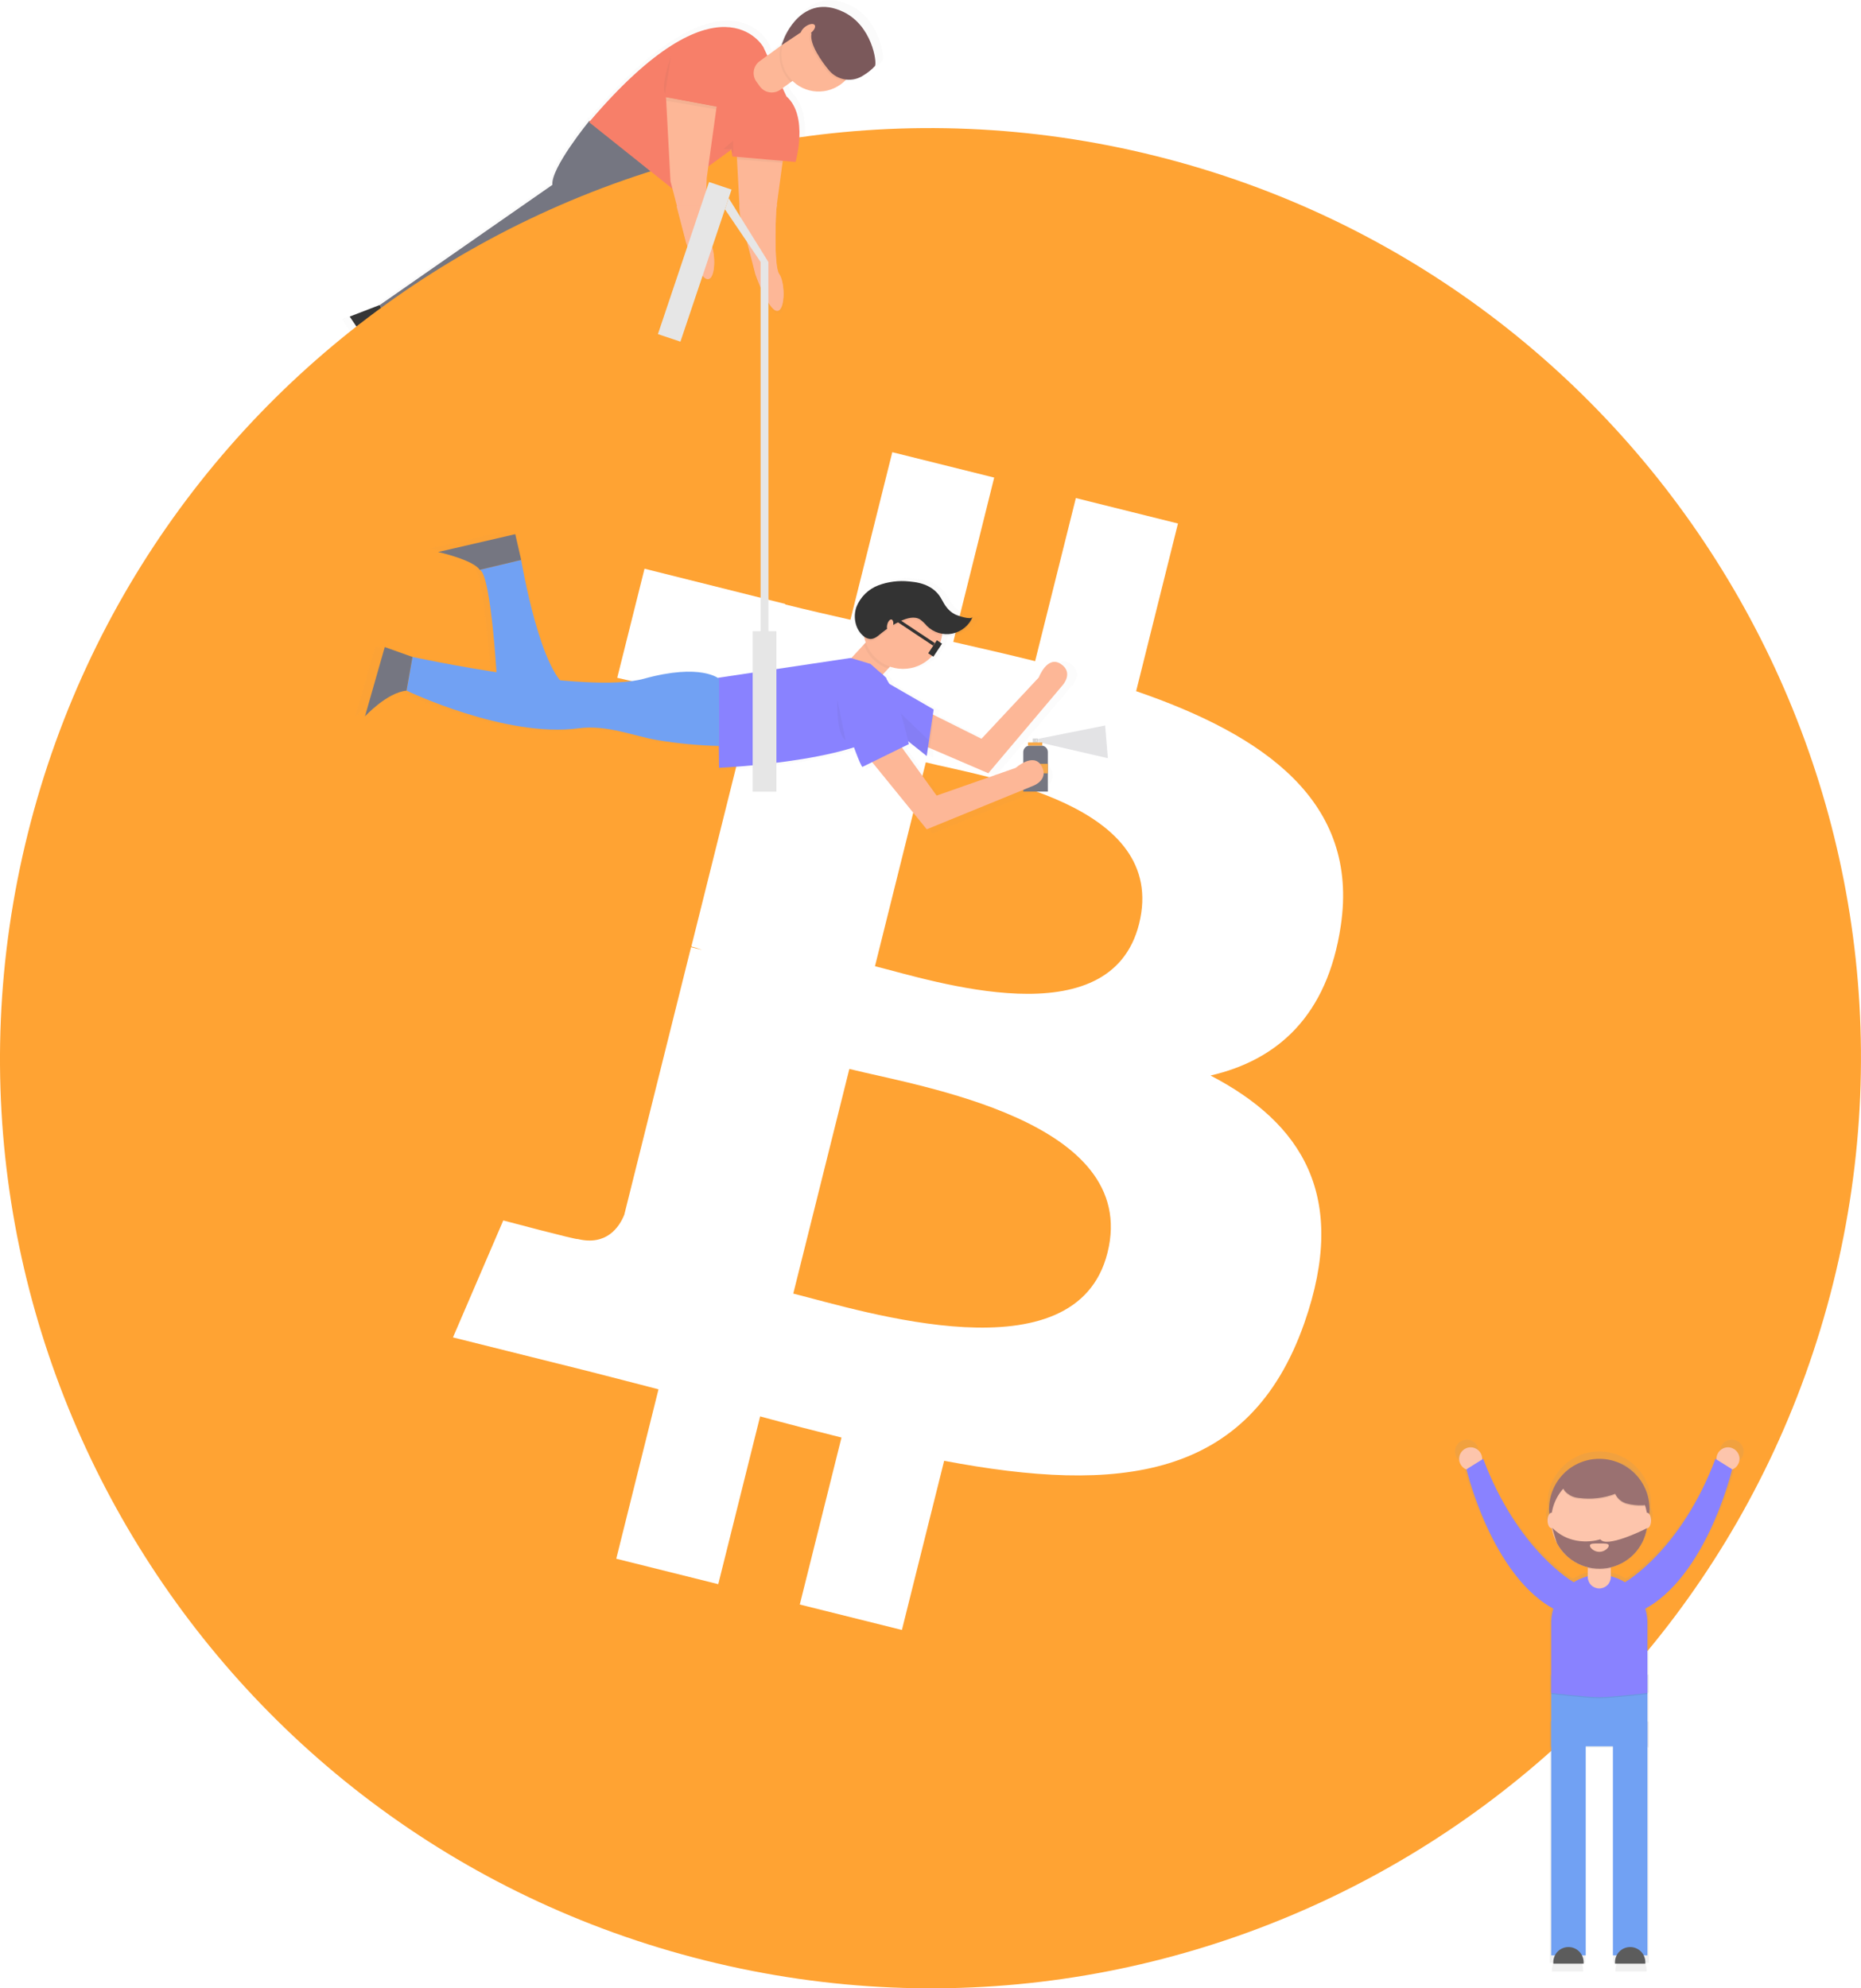 <svg viewBox="0 0 352 376" fill="none" xmlns="http://www.w3.org/2000/svg">
<g opacity="0.8">
<g clip-path="url(#clip0)">
<path d="M66.142 59.868L71.84 57.671L73.337 60.925L74.028 68.703L72.754 69.626L66.142 59.868Z" fill="black"/>
<path d="M93.827 75.186L87.319 78.945L94.157 89.023L95.752 87.863L96.743 79.863L93.827 75.186Z" fill="black"/>
<g opacity="0.05">
<path opacity="0.05" d="M107.479 28.237C106.168 30.218 104.945 32.363 104.568 33.869L105.6 33.157C105.471 32.038 106.323 30.181 107.479 28.237Z" fill="black"/>
<path opacity="0.05" d="M113.347 55.19L114.065 40.115C98.064 50.26 74.653 59.517 74.653 59.517L73.523 61.307C73.523 61.307 96.96 52.049 112.934 41.904L112.263 56.103L113.347 55.19Z" fill="black"/>
</g>
<g opacity="0.5">
<path opacity="0.5" d="M71.463 70.358L72.774 69.404L72.067 61.395L70.524 58.047L64.656 60.311L71.463 70.358Z" fill="url(#paint0_linear)"/>
<path opacity="0.5" d="M160.815 0.97C157.249 -0.743 154.581 0.062 152.712 1.485C151.044 2.74 149.742 4.418 148.939 6.344L148.423 7.71L146.008 9.464L145.223 7.788C145.223 7.788 136.671 -7.396 111.443 22.255L111.329 22.162C111.329 22.162 109.182 24.787 107.226 27.732L106.947 28.155L106.823 28.345L106.648 28.619L106.519 28.825L106.323 29.15L106.152 29.428L105.972 29.733L105.843 29.954L105.708 30.187L105.579 30.419L105.445 30.666L105.249 31.038L105.141 31.244L105.022 31.486L104.934 31.672L104.821 31.914L104.748 32.074C104.686 32.219 104.628 32.36 104.573 32.497L104.511 32.657L104.428 32.884L104.377 33.039C104.339 33.156 104.305 33.271 104.274 33.384C104.274 33.446 104.237 33.503 104.227 33.56C104.126 33.922 104.088 34.298 104.114 34.674L70.524 58.032L72.248 61.776C72.248 61.776 96.387 52.245 112.841 41.791L112.15 56.412L112.108 57.315C112.108 57.315 97.079 69.75 93.166 76.083L86.457 79.956L93.502 90.333L95.143 89.142L96.175 80.89L123.752 58.862C123.752 58.862 128.981 49.316 129.074 41.327L130.204 45.685C130.204 45.685 132.609 52.436 134.307 52.704C136.005 52.972 136.01 47.469 134.823 45.834C133.636 44.2 134.194 33.276 134.194 33.276L134.503 31.053L138.818 27.917L138.978 27.768L139.205 29.14L140.072 29.217V29.279L140.114 29.676L140.671 40.089L143.726 51.869C143.726 51.869 146.132 58.62 147.83 58.888C149.528 59.156 149.533 53.653 148.346 52.018C147.159 50.383 147.721 39.465 147.721 39.465L148.981 30.372V30.197L149.006 29.996L151.489 30.212C151.489 30.212 154.07 21.347 149.75 17.484L148.965 15.808L150.575 14.642L150.901 14.41C152.265 15.744 154.099 16.491 156.008 16.491C157.917 16.491 159.75 15.744 161.115 14.41C162.322 14.522 163.53 14.2 164.521 13.502L165.146 13.053C165.818 12.627 166.424 12.106 166.947 11.506C167.386 10.691 166.338 3.615 160.815 0.97Z" fill="url(#paint1_linear)"/>
</g>
<path d="M111.484 22.832C111.484 22.832 104.139 31.806 104.485 34.952L71.845 57.671L73.517 61.307C73.517 61.307 96.955 52.049 112.929 41.904L112.217 57C112.217 57 97.626 69.053 93.832 75.206L96.748 79.884L123.525 58.496C123.525 58.496 131.468 43.993 127.654 36.082L111.484 22.832Z" fill="#535461"/>
<path d="M346.73 242.669C323.221 336.886 227.716 394.232 133.409 370.734C39.102 347.237 -18.25 251.798 5.275 157.571C28.8 63.344 124.279 5.993 218.555 29.485C312.831 52.977 370.24 148.427 346.73 242.669Z" fill="#FF8C00"/>
<path d="M253.605 175.055C257.11 151.65 239.277 139.071 214.895 130.701L222.808 98.998L203.494 94.186L195.788 125.027C190.71 123.764 185.497 122.572 180.305 121.386L188.046 90.312L168.774 85.511L160.857 117.203C156.655 116.249 152.526 115.3 148.526 114.305V114.207L121.91 107.544L116.748 128.173C116.748 128.173 131.076 131.454 130.777 131.66C138.596 133.609 140.01 138.782 139.778 142.882L130.766 178.985C131.449 179.155 132.12 179.371 132.774 179.629C132.129 179.47 131.443 179.294 130.71 179.114L118.08 229.708C117.125 232.081 114.699 235.645 109.228 234.293C109.419 234.572 95.19 230.791 95.19 230.791L85.677 252.907L110.782 259.173C115.458 260.344 120.041 261.571 124.552 262.721L116.563 294.76L135.855 299.571L143.773 267.848C149.043 269.277 154.157 270.597 159.164 271.84L151.277 303.419L170.591 308.231L178.581 276.239C211.515 282.464 236.279 279.952 246.71 250.189C255.107 226.222 246.292 212.4 228.965 203.385C241.548 200.481 251.071 192.188 253.605 175.055ZM209.481 236.882C203.515 260.849 163.133 247.894 150.044 244.619L160.65 202.137C173.739 205.427 215.742 211.889 209.481 236.882ZM215.453 174.704C210.008 196.505 176.397 185.426 165.497 182.714L175.112 144.162C186.018 146.9 221.125 151.97 215.453 174.704Z" fill="white"/>
<path d="M139.092 24.359L139.938 40.244L142.901 51.678C142.901 51.678 145.234 58.233 146.885 58.491C148.537 58.749 148.542 53.406 147.401 51.817C146.261 50.229 146.808 39.63 146.808 39.63L148.645 26.143L139.092 24.359Z" fill="#FDA57D"/>
<path d="M138.106 27.02L138.534 29.599L150.477 30.63C150.477 30.63 152.975 22.022 148.785 18.252L138.106 27.02Z" fill="#F55F44"/>
<path d="M148.785 18.288L144.372 8.876C144.372 8.876 136.036 -5.921 111.417 23.105L127.654 36.061L138.163 28.428L148.785 18.288Z" fill="#F55F44"/>
<path d="M152.263 5.334L156.189 10.732L147.618 16.957C147.02 17.392 146.274 17.571 145.544 17.455C144.814 17.34 144.159 16.939 143.725 16.342L143.078 15.453C142.644 14.856 142.465 14.11 142.58 13.381C142.696 12.651 143.096 11.997 143.694 11.563L152.266 5.338L152.263 5.334Z" fill="#FDA57D"/>
<path opacity="0.05" d="M147.706 8.644C147.37 9.854 147.367 11.133 147.698 12.345C148.028 13.556 148.68 14.657 149.585 15.529L153.636 12.584L149.708 7.184L147.706 8.644Z" fill="black"/>
<path d="M159.011 15.954C162.177 13.655 162.882 9.232 160.586 6.076C158.29 2.919 153.863 2.224 150.697 4.523C147.531 6.823 146.826 11.245 149.122 14.402C151.418 17.559 155.845 18.254 159.011 15.954Z" fill="#FDA57D"/>
<path opacity="0.05" d="M151.577 6.07L147.484 8.804L148 7.473C148 7.473 151.365 -1.294 159.21 2.486C164.573 5.065 165.59 11.924 165.182 12.708C164.577 13.366 163.882 13.935 163.117 14.4C162.111 15.113 160.873 15.422 159.649 15.268C158.425 15.113 157.303 14.505 156.506 13.564C155.133 11.929 152.738 8.546 153.177 6.607C152.774 5.874 152.248 5.575 151.572 6.091L151.577 6.07Z" fill="black"/>
<path d="M151.897 5.838L147.804 8.572L148.32 7.241C148.32 7.241 151.685 -1.527 159.53 2.254C164.893 4.833 165.91 11.692 165.502 12.476C164.897 13.134 164.202 13.703 163.437 14.168C162.431 14.88 161.193 15.19 159.969 15.036C158.745 14.881 157.623 14.273 156.826 13.332C155.453 11.697 153.058 8.314 153.497 6.375C153.094 5.642 152.568 5.343 151.892 5.859L151.897 5.838Z" fill="#5A2F32"/>
<path d="M153.279 6.293C153.984 5.78 154.347 5.08 154.092 4.73C153.836 4.379 153.058 4.51 152.354 5.023C151.649 5.535 151.286 6.235 151.541 6.586C151.797 6.936 152.575 6.805 153.279 6.293Z" fill="#FDA57D"/>
<path opacity="0.05" d="M136.79 28.216L138.663 26.613L138.684 29.145L138.276 28.17L136.79 28.216Z" fill="black"/>
<path opacity="0.05" d="M139.36 29.743L139.401 30.135L148.015 30.805L148.067 30.439L139.36 29.743Z" fill="black"/>
<path d="M125.972 18.361L126.818 34.246L129.781 45.654C129.781 45.654 132.114 52.209 133.765 52.467C135.417 52.725 135.422 47.382 134.281 45.793C133.141 44.205 133.677 33.632 133.677 33.632L135.546 20.145L125.972 18.361Z" fill="#FDA57D"/>
<path d="M196.243 139.649H195.345V140.546H196.243V139.649Z" fill="#CCCCCC"/>
<path d="M194.761 141H196.981C197.14 141 197.298 141.031 197.445 141.092C197.592 141.153 197.726 141.242 197.838 141.355C197.951 141.468 198.04 141.601 198.101 141.748C198.162 141.895 198.194 142.053 198.194 142.212V149.685H193.548V142.212C193.548 142.053 193.58 141.895 193.641 141.748C193.702 141.601 193.791 141.468 193.904 141.355C194.016 141.242 194.15 141.153 194.297 141.092C194.444 141.031 194.602 141 194.761 141Z" fill="#535461"/>
<path d="M197.146 140.402H194.446V141H197.146V140.402Z" fill="#F7931A"/>
<path d="M198.194 144.44H193.548V146.235H198.194V144.44Z" fill="#F7931A"/>
<path d="M196.248 139.798V140.247C196.083 140.247 195.948 140.144 195.948 140.02C195.948 139.896 196.083 139.798 196.248 139.798Z" fill="#E6E6E6"/>
<path opacity="0.05" d="M126.921 10.635C126.921 10.635 124.95 15.952 125.786 17.767L126.921 10.635Z" fill="black"/>
<path opacity="0.05" d="M126.013 18.087L126.008 19.072L135.468 20.661L135.582 19.872L126.013 18.087Z" fill="black"/>
<path d="M128.15 9.985L125.972 18.361L135.541 20.145L138.07 9.572L128.15 9.985Z" fill="#F55F44"/>
<g opacity="0.5">
<path opacity="0.5" d="M127.825 38.996L129.708 46.123C129.708 46.123 132.139 52.828 133.837 53.081C135.535 53.333 135.561 47.887 134.354 46.268C133.719 45.417 133.585 42.023 133.595 38.996H127.825Z" fill="url(#paint2_linear)"/>
</g>
<path d="M127.974 38.996L129.786 45.974C129.786 45.974 132.119 52.529 133.77 52.787C135.422 53.045 135.427 47.701 134.286 46.113C133.677 45.277 133.548 41.956 133.559 38.996H127.974Z" fill="#FDA57D"/>
<g opacity="0.5">
<path opacity="0.5" d="M147.133 38.702H139.597L139.701 40.589L142.839 52.359C142.839 52.359 145.311 59.105 147.055 59.373C148.8 59.641 148.805 54.138 147.572 52.508C146.338 50.878 146.957 39.981 146.957 39.981L147.133 38.702Z" fill="url(#paint3_linear)"/>
</g>
<path d="M146.963 38.702H139.84L139.938 40.538L142.901 51.972C142.901 51.972 145.234 58.527 146.885 58.785C148.537 59.043 148.542 53.7 147.401 52.111C146.261 50.523 146.808 39.924 146.808 39.924L146.963 38.702Z" fill="#FDA57D"/>
<path opacity="0.2" d="M196.129 139.767L209.032 137.189L209.548 143.378L196.129 140.283V139.767Z" fill="#535461"/>
<g opacity="0.5">
<path opacity="0.5" d="M176.661 141.676L177.017 141.83L188.372 146.715L202.839 129.566C202.839 129.566 205.032 127.116 202.421 125.44C199.809 123.764 198.168 128.101 198.168 128.101L187.05 140.036L177.605 135.317L177.755 134.326L169.146 129.354C168.979 129.041 168.796 128.737 168.599 128.442L168.521 128.163L168.093 127.787C168.01 127.699 167.928 127.616 167.845 127.544L169.27 125.997C170.33 126.368 171.458 126.502 172.576 126.389C173.693 126.276 174.772 125.919 175.736 125.344C176.7 124.768 177.526 123.988 178.155 123.058C178.784 122.128 179.2 121.071 179.375 119.963C180.042 120.09 180.727 120.09 181.394 119.963C182.27 119.778 183.089 119.385 183.781 118.817C184.473 118.249 185.017 117.522 185.368 116.698C185.338 116.754 185.296 116.802 185.245 116.838C185.194 116.875 185.136 116.899 185.074 116.91C185.184 116.717 185.283 116.517 185.368 116.311C185.074 117.023 182.323 116.043 181.91 115.795C180.65 115.125 180 114.135 179.329 112.918C178.044 110.514 175.67 109.627 172.996 109.416C170.953 109.195 168.887 109.454 166.963 110.174C166.004 110.54 165.132 111.101 164.4 111.821C163.669 112.541 163.095 113.404 162.715 114.357C162.485 115.01 162.38 115.701 162.405 116.394C162.362 117.135 162.484 117.877 162.765 118.565C163.045 119.253 163.476 119.87 164.026 120.37C164.12 120.451 164.218 120.527 164.32 120.597C164.377 120.819 164.439 121.035 164.516 121.252L164.139 121.66L161.693 124.31L161.569 124.274L135.799 128.127V128.179C134.942 127.611 131.061 125.641 121.373 128.318C117.714 129.349 111.618 129.22 105.074 128.617C100.501 122.933 97.548 105.233 97.548 105.233L96.392 100.225L81.388 103.691C81.388 103.691 88.31 105.238 89.466 107.157C91.226 107.745 92.315 120.881 92.733 127.08C83.747 125.693 76.387 124.104 76.387 124.104L71.004 122.18L67.159 135.662C67.159 135.662 71.391 131.02 75.236 130.654C75.236 130.654 94.467 139.896 108.702 137.973C114.245 137.225 119.603 139.566 124.088 140.283C128.014 140.937 131.98 141.323 135.959 141.438L136.005 145.673C136.005 145.673 151.845 144.992 162.25 141.691C163.04 143.826 163.675 145.368 163.897 145.482L165.786 144.559L176.397 157.612L197.161 149.133C197.161 149.133 200.258 147.978 198.71 145.281C197.161 142.583 193.708 145.668 193.708 145.668L178.323 151.057L171.83 142.062L171.577 141.712L172.939 141.046C172.939 141.046 172.898 140.845 172.815 140.5L176.397 143.357L176.661 141.676Z" fill="url(#paint4_linear)"/>
</g>
<path d="M164.108 130.654L159.355 126.25L167.226 117.724L171.979 122.124L164.108 130.654Z" fill="#FDA57D"/>
<path opacity="0.05" d="M166.849 118.096L163.375 121.861C163.75 122.919 164.358 123.879 165.154 124.671C165.95 125.463 166.914 126.066 167.974 126.435L171.587 122.5L166.849 118.096Z" fill="black"/>
<path d="M167.871 138.029L186.932 146.224L201.017 129.545C201.017 129.545 203.148 127.162 200.609 125.533C198.07 123.903 196.48 128.111 196.48 128.111L185.641 139.705L171.732 132.763L167.871 138.029Z" fill="#FDA57D"/>
<path d="M166.87 128.545L176.599 134.161L175.288 142.965L166.121 135.662L166.87 128.545Z" fill="#6C63FF"/>
<path d="M170.797 126.487C174.931 126.487 178.281 123.132 178.281 118.993C178.281 114.854 174.931 111.499 170.797 111.499C166.664 111.499 163.314 114.854 163.314 118.993C163.314 123.132 166.664 126.487 170.797 126.487Z" fill="#FDA57D"/>
<path d="M164.645 125.548L160.903 124.424L135.819 128.173L136.005 145.193C136.005 145.193 166.498 143.883 169.863 136.018L167.618 128.173L164.645 125.548Z" fill="#6C63FF"/>
<path opacity="0.05" d="M166.415 135.889L175.288 142.965L175.665 139.969L166.87 131.541L166.415 135.889Z" fill="black"/>
<path d="M136.005 128.354C136.005 128.354 132.64 125.357 121.791 128.354C110.942 131.35 78.018 124.228 78.018 124.228L76.903 130.603C76.903 130.603 95.608 139.592 109.45 137.72C114.839 136.993 120.052 139.267 124.418 139.968C128.25 140.601 132.122 140.968 136.005 141.067V128.354Z" fill="#4D8AF0"/>
<path d="M78.018 124.233L72.774 122.361L69.032 135.471C69.032 135.471 73.161 130.974 76.888 130.603L78.018 124.233Z" fill="#535461"/>
<path d="M90.736 107.755L98.581 105.883C98.581 105.883 102.323 128.359 107.933 130.231H94.106C94.106 130.231 92.981 108.503 90.736 107.755Z" fill="#4D8AF0"/>
<path d="M98.581 105.883L97.461 101.014L82.87 104.387C82.87 104.387 89.579 105.888 90.725 107.76L98.581 105.883Z" fill="#535461"/>
<path opacity="0.05" d="M171.99 110.329C170.003 110.114 167.993 110.366 166.121 111.066C165.189 111.423 164.341 111.968 163.63 112.669C162.92 113.369 162.362 114.209 161.992 115.135C161.321 117.013 161.755 119.318 163.272 120.607C163.633 120.947 164.095 121.157 164.588 121.206C165.383 121.237 166.049 120.654 166.653 120.148C167.799 119.203 169.062 118.407 170.41 117.781C171.556 117.265 172.955 116.853 174.023 117.508C174.507 117.866 174.945 118.282 175.329 118.746C175.948 119.36 176.708 119.812 177.543 120.063C178.378 120.314 179.262 120.356 180.117 120.185C180.972 120.014 181.771 119.635 182.445 119.081C183.119 118.528 183.646 117.818 183.979 117.013C183.69 117.709 181.017 116.75 180.614 116.538C179.386 115.888 178.756 114.924 178.126 113.743C176.898 111.396 174.586 110.535 171.99 110.329Z" fill="black"/>
<path d="M171.99 109.957C170.003 109.742 167.993 109.995 166.121 110.695C165.189 111.051 164.341 111.597 163.63 112.297C162.92 112.998 162.362 113.838 161.992 114.764C161.321 116.641 161.755 118.947 163.272 120.236C163.633 120.576 164.095 120.786 164.588 120.834C165.383 120.865 166.049 120.282 166.653 119.777C167.799 118.831 169.062 118.036 170.41 117.41C171.556 116.894 172.955 116.481 174.023 117.136C174.507 117.495 174.945 117.911 175.329 118.374C175.948 118.988 176.708 119.441 177.543 119.692C178.378 119.943 179.262 119.985 180.117 119.813C180.972 119.642 181.771 119.263 182.445 118.71C183.119 118.157 183.646 117.446 183.979 116.641C183.69 117.338 181.017 116.378 180.614 116.167C179.386 115.517 178.756 114.553 178.126 113.371C176.898 111.025 174.586 110.158 171.99 109.957Z" fill="black"/>
<path d="M168.913 118.373C169.057 117.769 168.928 117.221 168.626 117.15C168.324 117.078 167.962 117.51 167.819 118.114C167.675 118.718 167.804 119.266 168.106 119.338C168.409 119.409 168.77 118.978 168.913 118.373Z" fill="#FDA57D"/>
<path opacity="0.05" d="M164.965 144.125L165.218 144.435L170.844 141.707L170.596 141.366L164.965 144.125Z" fill="black"/>
<path opacity="0.05" d="M176.454 135.126L175.535 141.279L175.876 141.475L176.599 135.193L176.454 135.126Z" fill="black"/>
<path d="M146.854 119.364H142.364V149.706H146.854V119.364Z" fill="#E0E0E0"/>
<path d="M138.37 35.849L134.113 34.421L124.443 63.182L128.7 64.611L138.37 35.849Z" fill="#E0E0E0"/>
<path d="M145.357 122.737H143.861V49.47L145.337 49.548L145.357 122.737Z" fill="#E0E0E0"/>
<path d="M162.194 140.716L175.288 156.823L195.489 148.571C195.489 148.571 198.483 147.447 196.986 144.827C195.489 142.207 192.124 145.203 192.124 145.203L177.156 150.448L168.052 137.838L162.194 140.716Z" fill="#FDA57D"/>
<path d="M156.769 127.42C156.769 127.42 162.379 144.651 163.128 145.023L171.902 140.716C171.902 140.716 169.409 129.097 166.632 127.307C163.855 125.517 157.146 125.92 156.769 127.42Z" fill="#6C63FF"/>
<path opacity="0.05" d="M158.369 132.253C158.369 132.253 158.075 138.844 159.948 139.989L158.369 132.253Z" fill="black"/>
<path d="M143.871 49.548L137.12 39.578L137.827 37.469L145.337 49.548H143.871Z" fill="#E0E0E0"/>
<path d="M178.181 121.721L177.205 121.073L175.569 123.535L176.545 124.183L178.181 121.721Z" fill="black"/>
<path d="M176.814 121.606L169.58 116.8L169.255 117.289L176.488 122.095L176.814 121.606Z" fill="black"/>
<g opacity="0.7">
<path opacity="0.7" d="M311.876 316.617H293.13V330.46H311.876V316.617Z" fill="url(#paint5_linear)"/>
<g opacity="0.1">
<path opacity="0.1" d="M293.13 320.284C293.13 320.284 300.124 321.099 302.503 321.099C304.883 321.099 311.876 320.284 311.876 320.284V316.823H293.13V320.284Z" fill="url(#paint6_linear)"/>
</g>
<path opacity="0.7" d="M311.876 320.078C311.876 320.078 304.883 320.893 302.503 320.893C300.124 320.893 293.13 320.078 293.13 320.078V306.436C293.13 303.952 294.118 301.57 295.876 299.813C297.633 298.057 300.017 297.07 302.503 297.07C304.989 297.07 307.373 298.057 309.131 299.813C310.889 301.57 311.876 303.952 311.876 306.436V320.078Z" fill="url(#paint7_linear)"/>
<path opacity="0.7" d="M302.503 299.721C301.909 299.721 301.339 299.485 300.919 299.065C300.499 298.646 300.263 298.076 300.263 297.483V292.392H304.743V297.483C304.743 298.076 304.507 298.646 304.087 299.065C303.667 299.485 303.097 299.721 302.503 299.721Z" fill="url(#paint8_linear)"/>
<path opacity="0.7" d="M299.855 325.575H293.13V371.183H299.855V325.575Z" fill="url(#paint9_linear)"/>
<path opacity="0.7" d="M311.876 325.575H305.151V371.183H311.876V325.575Z" fill="url(#paint10_linear)"/>
<g opacity="0.1">
<path opacity="0.1" d="M300.263 295.791C301.735 296.153 303.272 296.153 304.743 295.791V292.594H300.263V295.791Z" fill="url(#paint11_linear)"/>
</g>
<path opacity="0.7" d="M302.503 294.017C307.905 294.017 312.284 289.641 312.284 284.244C312.284 278.846 307.905 274.47 302.503 274.47C297.102 274.47 292.723 278.846 292.723 284.244C292.723 289.641 297.102 294.017 302.503 294.017Z" fill="url(#paint12_linear)"/>
<path opacity="0.7" d="M302.503 295.853C307.68 295.853 311.876 291.66 311.876 286.487C311.876 281.314 307.68 277.121 302.503 277.121C297.327 277.121 293.13 281.314 293.13 286.487C293.13 291.66 297.327 295.853 302.503 295.853Z" fill="url(#paint13_linear)"/>
<g opacity="0.1">
<path opacity="0.1" d="M296.826 281.789C297.337 282.071 297.901 282.247 298.483 282.304C300.883 282.632 303.327 282.357 305.595 281.505C305.807 281.965 306.118 282.372 306.505 282.699C306.892 283.026 307.346 283.265 307.835 283.398C308.814 283.657 309.826 283.77 310.839 283.733C311.061 283.757 311.286 283.714 311.484 283.609C311.933 283.305 311.716 282.609 311.453 282.134L310.147 279.767C309.8 279.046 309.332 278.391 308.764 277.828C307.974 277.205 307.034 276.801 306.039 276.657C303.721 276.196 301.327 276.275 299.045 276.889C296.614 277.534 293.481 279.767 296.826 281.789Z" fill="url(#paint14_linear)"/>
</g>
<path opacity="0.7" d="M296.826 281.588C297.337 281.87 297.901 282.046 298.483 282.103C300.883 282.431 303.327 282.156 305.595 281.304C305.807 281.763 306.118 282.171 306.505 282.498C306.892 282.825 307.346 283.064 307.835 283.197C308.814 283.455 309.826 283.568 310.839 283.532C311.061 283.556 311.286 283.513 311.484 283.408C311.933 283.104 311.716 282.408 311.453 281.933L310.147 279.566C309.8 278.845 309.332 278.189 308.764 277.627C307.974 277.004 307.034 276.6 306.039 276.456C303.721 275.995 301.327 276.074 299.045 276.688C296.614 277.333 293.481 279.561 296.826 281.588Z" fill="url(#paint15_linear)"/>
<path opacity="0.7" d="M311.773 288.014C312.223 288.014 312.588 287.33 312.588 286.487C312.588 285.644 312.223 284.96 311.773 284.96C311.323 284.96 310.957 285.644 310.957 286.487C310.957 287.33 311.323 288.014 311.773 288.014Z" fill="url(#paint16_linear)"/>
<path opacity="0.7" d="M293.234 288.014C293.684 288.014 294.049 287.33 294.049 286.487C294.049 285.644 293.684 284.96 293.234 284.96C292.783 284.96 292.418 285.644 292.418 286.487C292.418 287.33 292.783 288.014 293.234 288.014Z" fill="url(#paint17_linear)"/>
<path opacity="0.7" d="M327.566 276.714C328.804 276.714 329.806 275.711 329.806 274.475C329.806 273.239 328.804 272.237 327.566 272.237C326.329 272.237 325.326 273.239 325.326 274.475C325.326 275.711 326.329 276.714 327.566 276.714Z" fill="url(#paint18_linear)"/>
<path opacity="0.7" d="M305.392 310.686C305.392 311.42 305.314 312.056 305.156 312.592C304.998 313.129 304.783 313.573 304.51 313.924C304.238 314.276 303.918 314.538 303.551 314.712C303.188 314.881 302.799 314.966 302.385 314.966C301.971 314.966 301.582 314.881 301.219 314.712C300.856 314.538 300.538 314.276 300.266 313.924C299.993 313.573 299.778 313.129 299.62 312.592C299.467 312.056 299.39 311.42 299.39 310.686C299.39 309.952 299.467 309.317 299.62 308.78C299.778 308.243 299.993 307.799 300.266 307.448C300.538 307.097 300.856 306.836 301.219 306.666C301.582 306.493 301.971 306.406 302.385 306.406C302.799 306.406 303.188 306.493 303.551 306.666C303.918 306.836 304.238 307.097 304.51 307.448C304.783 307.799 304.998 308.243 305.156 308.78C305.314 309.317 305.392 309.952 305.392 310.686ZM304.8 310.686C304.8 310.007 304.735 309.427 304.605 308.946C304.475 308.464 304.299 308.071 304.078 307.768C303.861 307.46 303.605 307.235 303.309 307.093C303.017 306.951 302.709 306.88 302.385 306.88C302.061 306.88 301.754 306.951 301.462 307.093C301.17 307.235 300.913 307.46 300.692 307.768C300.471 308.071 300.295 308.464 300.165 308.946C300.035 309.427 299.97 310.007 299.97 310.686C299.97 311.369 300.035 311.951 300.165 312.432C300.295 312.91 300.471 313.303 300.692 313.611C300.913 313.914 301.17 314.137 301.462 314.28C301.754 314.418 302.061 314.487 302.385 314.487C302.709 314.487 303.017 314.418 303.309 314.28C303.605 314.137 303.861 313.914 304.078 313.611C304.299 313.303 304.475 312.91 304.605 312.432C304.735 311.951 304.8 311.369 304.8 310.686ZM305.392 324.686C305.392 325.42 305.314 326.056 305.156 326.592C304.998 327.129 304.783 327.573 304.51 327.924C304.238 328.276 303.918 328.538 303.551 328.712C303.188 328.881 302.799 328.966 302.385 328.966C301.971 328.966 301.582 328.881 301.219 328.712C300.856 328.538 300.538 328.276 300.266 327.924C299.993 327.573 299.778 327.129 299.62 326.592C299.467 326.056 299.39 325.42 299.39 324.686C299.39 323.952 299.467 323.317 299.62 322.78C299.778 322.243 299.993 321.799 300.266 321.448C300.538 321.097 300.856 320.836 301.219 320.666C301.582 320.493 301.971 320.406 302.385 320.406C302.799 320.406 303.188 320.493 303.551 320.666C303.918 320.836 304.238 321.097 304.51 321.448C304.783 321.799 304.998 322.243 305.156 322.78C305.314 323.317 305.392 323.952 305.392 324.686ZM304.8 324.686C304.8 324.007 304.735 323.427 304.605 322.946C304.475 322.464 304.299 322.071 304.078 321.768C303.861 321.46 303.605 321.235 303.309 321.093C303.017 320.951 302.709 320.88 302.385 320.88C302.061 320.88 301.754 320.951 301.462 321.093C301.17 321.235 300.913 321.46 300.692 321.768C300.471 322.071 300.295 322.464 300.165 322.946C300.035 323.427 299.97 324.007 299.97 324.686C299.97 325.369 300.035 325.951 300.165 326.432C300.295 326.91 300.471 327.303 300.692 327.611C300.913 327.914 301.17 328.137 301.462 328.28C301.754 328.418 302.061 328.487 302.385 328.487C302.709 328.487 303.017 328.418 303.309 328.28C303.605 328.137 303.861 327.914 304.078 327.611C304.299 327.303 304.475 326.91 304.605 326.432C304.735 325.951 304.8 325.369 304.8 324.686Z" fill="black"/>
<path opacity="0.7" d="M302.71 290.149C302.71 290.149 297.414 291.98 293.337 287.911C293.337 287.911 293.667 289.262 294.235 290.886C295.153 292.626 296.596 294.033 298.36 294.907C300.123 295.781 302.117 296.078 304.059 295.756C306.001 295.434 307.792 294.51 309.178 293.114C310.565 291.717 311.476 289.92 311.783 287.978C310.803 288.504 303.84 291.851 302.71 290.149ZM302.508 292.594C301.476 292.594 300.676 291.82 300.676 291.371C300.676 290.922 301.497 290.964 302.508 290.964C303.52 290.964 304.341 290.922 304.341 291.371C304.341 291.82 303.515 292.594 302.503 292.594H302.508Z" fill="url(#paint19_linear)"/>
<path opacity="0.7" d="M307.484 298.509C307.484 298.509 318.395 292.392 325.12 274.475L328.382 276.513C328.382 276.513 322.983 299.345 309.435 304.61L307.484 298.509Z" fill="url(#paint20_linear)"/>
<path opacity="0.7" d="M277.445 276.714C278.682 276.714 279.685 275.711 279.685 274.475C279.685 273.239 278.682 272.237 277.445 272.237C276.208 272.237 275.205 273.239 275.205 274.475C275.205 275.711 276.208 276.714 277.445 276.714Z" fill="url(#paint21_linear)"/>
<path opacity="0.7" d="M297.523 298.509C297.523 298.509 286.612 292.392 279.886 274.475L276.645 276.507C276.645 276.507 282.044 299.34 295.592 304.605L297.523 298.509Z" fill="url(#paint22_linear)"/>
<path opacity="0.7" d="M299.448 372.813H293.538V372.508C293.538 371.726 293.849 370.976 294.403 370.422C294.956 369.869 295.707 369.558 296.49 369.558C297.273 369.558 298.024 369.869 298.578 370.422C299.132 370.976 299.443 371.726 299.443 372.508L299.448 372.813Z" fill="url(#paint23_linear)"/>
<path opacity="0.7" d="M311.468 372.813H305.548V372.508C305.548 371.726 305.859 370.976 306.413 370.422C306.967 369.869 307.718 369.558 308.501 369.558C309.284 369.558 310.035 369.869 310.588 370.422C311.142 370.976 311.453 371.726 311.453 372.508L311.468 372.813Z" fill="url(#paint24_linear)"/>
</g>
<path d="M311.608 316.787H293.404V330.233H311.608V316.787Z" fill="#4D8AF0"/>
<path opacity="0.1" d="M293.404 320.346C293.404 320.346 300.196 321.135 302.503 321.135C304.81 321.135 311.603 320.346 311.603 320.346V316.988H293.404V320.346Z" fill="black"/>
<path d="M311.603 320.15C311.603 320.15 304.81 320.939 302.503 320.939C300.196 320.939 293.404 320.15 293.404 320.15V306.905C293.404 304.494 294.363 302.181 296.069 300.476C297.775 298.771 300.09 297.813 302.503 297.813C304.917 297.813 307.231 298.771 308.937 300.476C310.644 302.181 311.603 304.494 311.603 306.905V320.15Z" fill="#6C63FF"/>
<path d="M300.325 293.264H304.676V298.205C304.676 298.782 304.447 299.336 304.038 299.744C303.63 300.152 303.076 300.381 302.498 300.381C301.92 300.381 301.366 300.152 300.958 299.744C300.549 299.336 300.32 298.782 300.32 298.205V293.264H300.325Z" fill="#FDB797"/>
<path d="M299.933 325.488H293.404V369.77H299.933V325.488Z" fill="#4D8AF0"/>
<path d="M311.603 325.488H305.074V369.77H311.603V325.488Z" fill="#4D8AF0"/>
<path opacity="0.1" d="M300.33 296.56C301.759 296.911 303.252 296.911 304.681 296.56V293.465H300.33V296.56Z" fill="black"/>
<path d="M302.503 294.847C307.748 294.847 312 290.599 312 285.358C312 280.116 307.748 275.868 302.503 275.868C297.258 275.868 293.006 280.116 293.006 285.358C293.006 290.599 297.258 294.847 302.503 294.847Z" fill="#814E4D"/>
<path d="M302.503 296.621C307.529 296.621 311.603 292.55 311.603 287.529C311.603 282.507 307.529 278.436 302.503 278.436C297.478 278.436 293.404 282.507 293.404 287.529C293.404 292.55 297.478 296.621 302.503 296.621Z" fill="#FDB797"/>
<path opacity="0.1" d="M296.991 282.97C297.489 283.239 298.037 283.404 298.601 283.454C300.932 283.773 303.305 283.507 305.507 282.681C305.714 283.128 306.016 283.525 306.392 283.843C306.768 284.161 307.21 284.393 307.685 284.522C308.636 284.773 309.619 284.883 310.601 284.847C310.818 284.872 311.038 284.831 311.231 284.728C311.67 284.434 311.458 283.759 311.2 283.295L309.93 280.999C309.594 280.3 309.14 279.664 308.588 279.117C307.821 278.513 306.908 278.122 305.941 277.982C303.689 277.535 301.365 277.613 299.148 278.209C296.774 278.838 293.739 281.005 296.991 282.97Z" fill="black"/>
<path d="M296.991 282.774C297.489 283.043 298.037 283.208 298.601 283.259C300.932 283.577 303.305 283.311 305.507 282.485C305.714 282.932 306.016 283.329 306.392 283.647C306.768 283.965 307.21 284.197 307.685 284.326C308.636 284.577 309.619 284.687 310.601 284.651C310.818 284.676 311.038 284.635 311.231 284.532C311.67 284.238 311.458 283.563 311.2 283.099L309.93 280.804C309.594 280.104 309.14 279.468 308.588 278.921C307.821 278.317 306.908 277.926 305.941 277.786C303.689 277.339 301.365 277.417 299.148 278.013C296.774 278.643 293.739 280.809 296.991 282.774Z" fill="#814E4D"/>
<path d="M311.504 289.009C311.941 289.009 312.294 288.346 312.294 287.529C312.294 286.711 311.941 286.049 311.504 286.049C311.068 286.049 310.715 286.711 310.715 287.529C310.715 288.346 311.068 289.009 311.504 289.009Z" fill="#FDB797"/>
<path d="M293.502 289.009C293.938 289.009 294.292 288.346 294.292 287.529C294.292 286.711 293.938 286.049 293.502 286.049C293.066 286.049 292.712 286.711 292.712 287.529C292.712 288.346 293.066 289.009 293.502 289.009Z" fill="#FDB797"/>
<path d="M326.839 278.044C328.042 278.044 329.017 277.07 329.017 275.868C329.017 274.666 328.042 273.691 326.839 273.691C325.636 273.691 324.661 274.666 324.661 275.868C324.661 277.07 325.636 278.044 326.839 278.044Z" fill="#FDB797"/>
<path d="M302.705 291.087C302.705 291.087 297.543 292.867 293.605 288.911C293.605 288.911 293.925 290.221 294.477 291.804C295.37 293.492 296.771 294.856 298.483 295.703C300.194 296.55 302.129 296.838 304.013 296.526C305.897 296.213 307.635 295.316 308.981 293.961C310.326 292.606 311.211 290.863 311.51 288.978C310.565 289.494 303.804 292.738 302.705 291.087ZM302.508 293.46C301.523 293.46 300.728 292.712 300.728 292.274C300.728 291.835 301.523 291.877 302.508 291.877C303.494 291.877 304.289 291.835 304.289 292.274C304.289 292.712 303.484 293.46 302.503 293.46H302.508Z" fill="#814E4D"/>
<path d="M307.339 299.205C307.339 299.205 317.935 293.264 324.465 275.868L327.628 277.843C327.628 277.843 322.385 300.02 309.228 305.126L307.339 299.205Z" fill="#6C63FF"/>
<path d="M278.168 278.044C279.371 278.044 280.346 277.07 280.346 275.868C280.346 274.666 279.371 273.691 278.168 273.691C276.965 273.691 275.99 274.666 275.99 275.868C275.99 277.07 276.965 278.044 278.168 278.044Z" fill="#FDB797"/>
<path d="M297.667 299.205C297.667 299.205 287.071 293.264 280.542 275.868L277.378 277.843C277.378 277.843 282.622 300.02 295.778 305.126L297.667 299.205Z" fill="#6C63FF"/>
<path d="M296.666 368.192C297.427 368.192 298.157 368.494 298.695 369.032C299.233 369.569 299.535 370.299 299.535 371.059V371.338H293.801V371.044C293.805 370.287 294.109 369.562 294.645 369.028C295.182 368.494 295.908 368.193 296.666 368.192Z" fill="#333333"/>
<path d="M308.341 368.192C309.102 368.192 309.832 368.494 310.37 369.032C310.908 369.569 311.21 370.299 311.21 371.059V371.338H305.471V371.044C305.475 370.286 305.779 369.56 306.317 369.026C306.855 368.492 307.582 368.192 308.341 368.192Z" fill="#333333"/>
</g>
</g>
<defs>
<linearGradient id="paint0_linear" x1="68.712" y1="70.358" x2="68.712" y2="58.047" gradientUnits="userSpaceOnUse">
<stop stop-color="#808080" stop-opacity="0.25"/>
<stop offset="0.54" stop-color="#808080" stop-opacity="0.12"/>
<stop offset="1" stop-color="#808080" stop-opacity="0.1"/>
</linearGradient>
<linearGradient id="paint1_linear" x1="47279.6" y1="23543.1" x2="47279.6" y2="7721.54" gradientUnits="userSpaceOnUse">
<stop stop-color="#808080" stop-opacity="0.25"/>
<stop offset="0.54" stop-color="#808080" stop-opacity="0.12"/>
<stop offset="1" stop-color="#808080" stop-opacity="0.1"/>
</linearGradient>
<linearGradient id="paint2_linear" x1="3914.84" y1="2694.36" x2="3914.84" y2="2309.33" gradientUnits="userSpaceOnUse">
<stop stop-color="#808080" stop-opacity="0.25"/>
<stop offset="0.54" stop-color="#808080" stop-opacity="0.12"/>
<stop offset="1" stop-color="#808080" stop-opacity="0.1"/>
</linearGradient>
<linearGradient id="paint3_linear" x1="4896.68" y1="4187.44" x2="4896.68" y2="3358.35" gradientUnits="userSpaceOnUse">
<stop stop-color="#808080" stop-opacity="0.25"/>
<stop offset="0.54" stop-color="#808080" stop-opacity="0.12"/>
<stop offset="1" stop-color="#808080" stop-opacity="0.1"/>
</linearGradient>
<linearGradient id="paint4_linear" x1="71262.8" y1="22542.6" x2="71262.8" y2="16157.7" gradientUnits="userSpaceOnUse">
<stop stop-color="#808080" stop-opacity="0.25"/>
<stop offset="0.54" stop-color="#808080" stop-opacity="0.12"/>
<stop offset="1" stop-color="#808080" stop-opacity="0.1"/>
</linearGradient>
<linearGradient id="paint5_linear" x1="10939.6" y1="9000.35" x2="11620.5" y2="9000.35" gradientUnits="userSpaceOnUse">
<stop stop-color="#808080" stop-opacity="0.25"/>
<stop offset="0.54" stop-color="#808080" stop-opacity="0.12"/>
<stop offset="1" stop-color="#808080" stop-opacity="0.1"/>
</linearGradient>
<linearGradient id="paint6_linear" x1="15794.8" y1="3326.46" x2="16475.6" y2="3326.46" gradientUnits="userSpaceOnUse">
<stop stop-color="#808080" stop-opacity="0.25"/>
<stop offset="0.54" stop-color="#808080" stop-opacity="0.12"/>
<stop offset="1" stop-color="#808080" stop-opacity="0.1"/>
</linearGradient>
<linearGradient id="paint7_linear" x1="15794.8" y1="16605.4" x2="16475.6" y2="16605.4" gradientUnits="userSpaceOnUse">
<stop stop-color="#808080" stop-opacity="0.25"/>
<stop offset="0.54" stop-color="#808080" stop-opacity="0.12"/>
<stop offset="1" stop-color="#808080" stop-opacity="0.1"/>
</linearGradient>
<linearGradient id="paint8_linear" x1="4066.85" y1="5125.79" x2="4105.74" y2="5125.79" gradientUnits="userSpaceOnUse">
<stop stop-color="#808080" stop-opacity="0.25"/>
<stop offset="0.54" stop-color="#808080" stop-opacity="0.12"/>
<stop offset="1" stop-color="#808080" stop-opacity="0.1"/>
</linearGradient>
<linearGradient id="paint9_linear" x1="4112.62" y1="31132.5" x2="4200.25" y2="31132.5" gradientUnits="userSpaceOnUse">
<stop stop-color="#808080" stop-opacity="0.25"/>
<stop offset="0.54" stop-color="#808080" stop-opacity="0.12"/>
<stop offset="1" stop-color="#808080" stop-opacity="0.1"/>
</linearGradient>
<linearGradient id="paint10_linear" x1="4281.28" y1="31132.5" x2="4368.91" y2="31132.5" gradientUnits="userSpaceOnUse">
<stop stop-color="#808080" stop-opacity="0.25"/>
<stop offset="0.54" stop-color="#808080" stop-opacity="0.12"/>
<stop offset="1" stop-color="#808080" stop-opacity="0.1"/>
</linearGradient>
<linearGradient id="paint11_linear" x1="4066.85" y1="2568.71" x2="4105.74" y2="2568.71" gradientUnits="userSpaceOnUse">
<stop stop-color="#808080" stop-opacity="0.25"/>
<stop offset="0.54" stop-color="#808080" stop-opacity="0.12"/>
<stop offset="1" stop-color="#808080" stop-opacity="0.1"/>
</linearGradient>
<linearGradient id="paint12_linear" x1="11386.9" y1="11047.3" x2="12128.3" y2="11047.3" gradientUnits="userSpaceOnUse">
<stop stop-color="#808080" stop-opacity="0.25"/>
<stop offset="0.54" stop-color="#808080" stop-opacity="0.12"/>
<stop offset="1" stop-color="#808080" stop-opacity="0.1"/>
</linearGradient>
<linearGradient id="paint13_linear" x1="10939.6" y1="10682.3" x2="11620.5" y2="10682.3" gradientUnits="userSpaceOnUse">
<stop stop-color="#808080" stop-opacity="0.25"/>
<stop offset="0.54" stop-color="#808080" stop-opacity="0.12"/>
<stop offset="1" stop-color="#808080" stop-opacity="0.1"/>
</linearGradient>
<linearGradient id="paint14_linear" x1="13907" y1="4913.23" x2="14426.5" y2="4913.23" gradientUnits="userSpaceOnUse">
<stop stop-color="#808080" stop-opacity="0.25"/>
<stop offset="0.54" stop-color="#808080" stop-opacity="0.12"/>
<stop offset="1" stop-color="#808080" stop-opacity="0.1"/>
</linearGradient>
<linearGradient id="paint15_linear" x1="13907" y1="4910.1" x2="14426.5" y2="4910.1" gradientUnits="userSpaceOnUse">
<stop stop-color="#808080" stop-opacity="0.25"/>
<stop offset="0.54" stop-color="#808080" stop-opacity="0.12"/>
<stop offset="1" stop-color="#808080" stop-opacity="0.1"/>
</linearGradient>
<linearGradient id="paint16_linear" x1="1293.59" y1="1980.95" x2="1298.75" y2="1980.95" gradientUnits="userSpaceOnUse">
<stop stop-color="#808080" stop-opacity="0.25"/>
<stop offset="0.54" stop-color="#808080" stop-opacity="0.12"/>
<stop offset="1" stop-color="#808080" stop-opacity="0.1"/>
</linearGradient>
<linearGradient id="paint17_linear" x1="1216.45" y1="1980.95" x2="1221.6" y2="1980.95" gradientUnits="userSpaceOnUse">
<stop stop-color="#808080" stop-opacity="0.25"/>
<stop offset="0.54" stop-color="#808080" stop-opacity="0.12"/>
<stop offset="1" stop-color="#808080" stop-opacity="0.1"/>
</linearGradient>
<linearGradient id="paint18_linear" x1="3149.12" y1="2654.7" x2="3188.05" y2="2654.7" gradientUnits="userSpaceOnUse">
<stop stop-color="#808080" stop-opacity="0.25"/>
<stop offset="0.54" stop-color="#808080" stop-opacity="0.12"/>
<stop offset="1" stop-color="#808080" stop-opacity="0.1"/>
</linearGradient>
<linearGradient id="paint19_linear" x1="15554.8" y1="5481.06" x2="16213.2" y2="5481.06" gradientUnits="userSpaceOnUse">
<stop stop-color="#808080" stop-opacity="0.25"/>
<stop offset="0.54" stop-color="#808080" stop-opacity="0.12"/>
<stop offset="1" stop-color="#808080" stop-opacity="0.1"/>
</linearGradient>
<linearGradient id="paint20_linear" x1="18170.1" y1="19768.3" x2="19016.2" y2="19768.3" gradientUnits="userSpaceOnUse">
<stop stop-color="#808080" stop-opacity="0.25"/>
<stop offset="0.54" stop-color="#808080" stop-opacity="0.12"/>
<stop offset="1" stop-color="#808080" stop-opacity="0.1"/>
</linearGradient>
<linearGradient id="paint21_linear" x1="2663.95" y1="2654.7" x2="2702.88" y2="2654.7" gradientUnits="userSpaceOnUse">
<stop stop-color="#808080" stop-opacity="0.25"/>
<stop offset="0.54" stop-color="#808080" stop-opacity="0.12"/>
<stop offset="1" stop-color="#808080" stop-opacity="0.1"/>
</linearGradient>
<linearGradient id="paint22_linear" x1="16873.6" y1="19765" x2="17718.7" y2="19765" gradientUnits="userSpaceOnUse">
<stop stop-color="#808080" stop-opacity="0.25"/>
<stop offset="0.54" stop-color="#808080" stop-opacity="0.12"/>
<stop offset="1" stop-color="#808080" stop-opacity="0.1"/>
</linearGradient>
<linearGradient id="paint23_linear" x1="5185.15" y1="2989.91" x2="5252.81" y2="2989.91" gradientUnits="userSpaceOnUse">
<stop stop-color="#808080" stop-opacity="0.25"/>
<stop offset="0.54" stop-color="#808080" stop-opacity="0.12"/>
<stop offset="1" stop-color="#808080" stop-opacity="0.1"/>
</linearGradient>
<linearGradient id="paint24_linear" x1="5343.55" y1="2989.91" x2="5411.33" y2="2989.91" gradientUnits="userSpaceOnUse">
<stop stop-color="#808080" stop-opacity="0.25"/>
<stop offset="0.54" stop-color="#808080" stop-opacity="0.12"/>
<stop offset="1" stop-color="#808080" stop-opacity="0.1"/>
</linearGradient>
<clipPath id="clip0">
<rect width="352" height="376" fill="white"/>
</clipPath>
</defs>
</svg>
